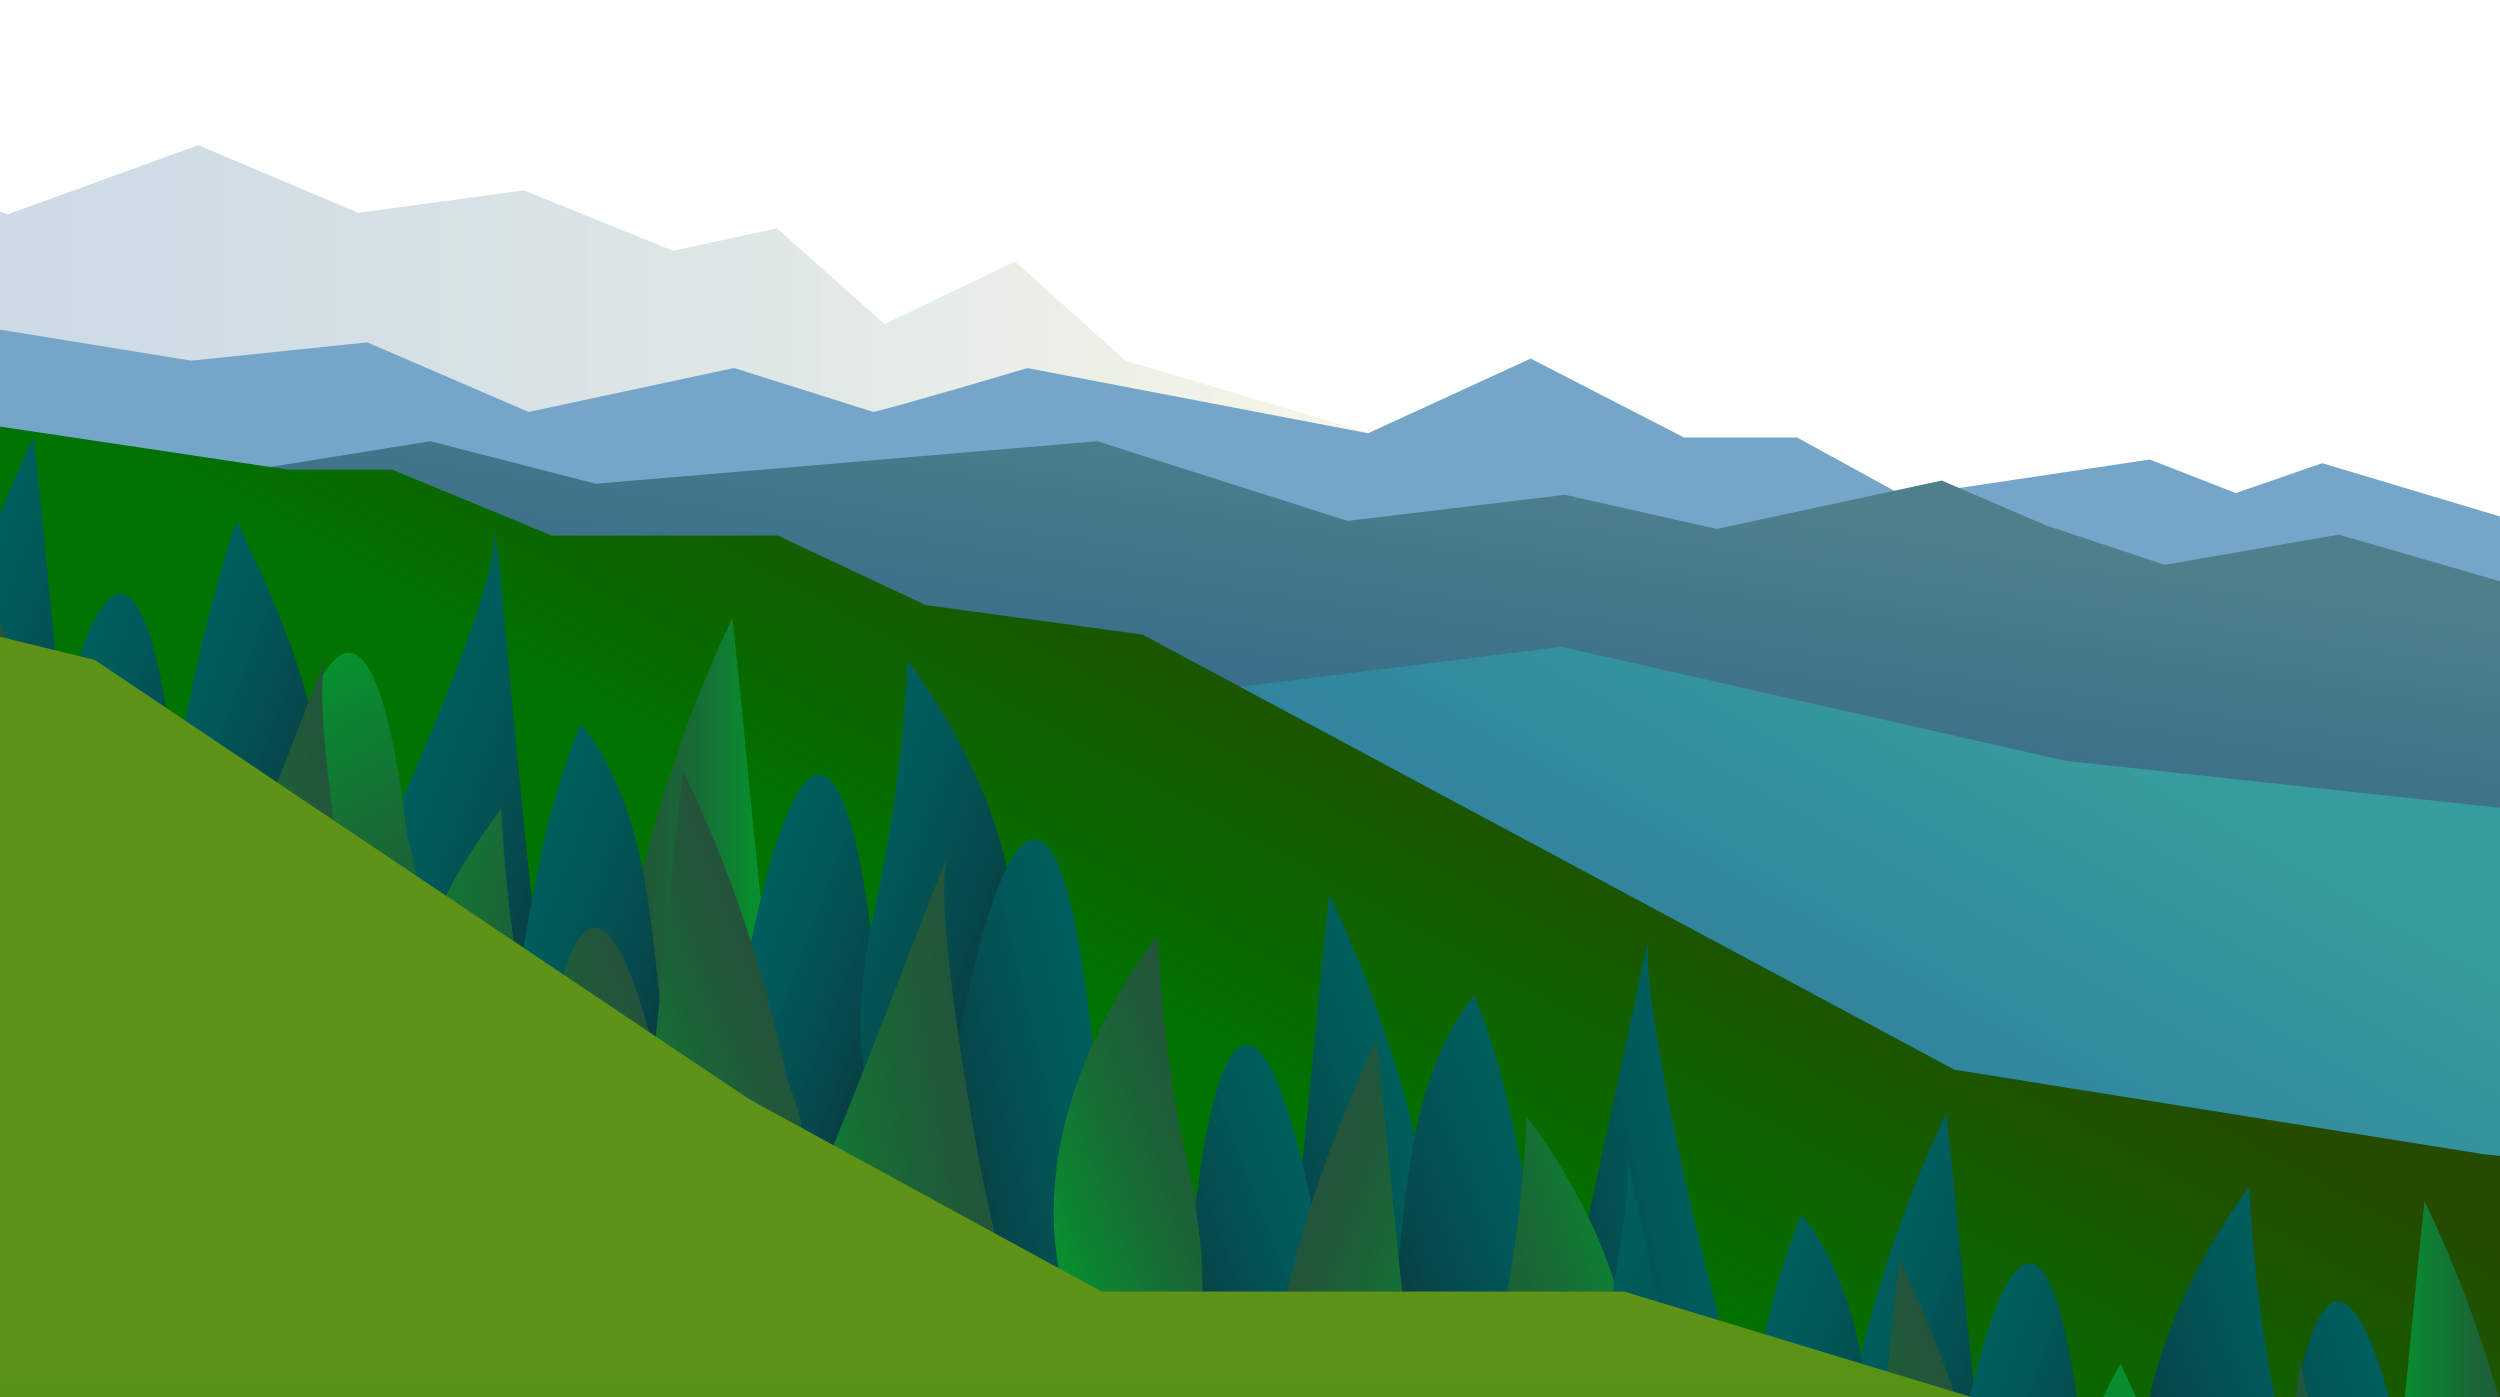 <svg width="551" height="308" viewBox="0 0 551 308" fill="none" xmlns="http://www.w3.org/2000/svg">
<g clip-path="url(#clip0_66_1277)">
<g filter="url(#filter0_d_66_1277)">
<path d="M-61.163 31.138L-28.471 24L9.618 39.271L51.715 24L86.915 38.912L123.491 33.964L156.336 47.281L179.255 42.326L202.953 63.424L231.732 49.657L256.067 71.494L315.888 89.251H-61.163V31.138Z" fill="url(#paint0_linear_66_1277)"/>
</g>
<g filter="url(#filter1_d_66_1277)">
<path d="M-61.163 71.494L0.42 63.424L50.136 71.494L88.937 67.458L124.507 82.792L169.775 73.106L200.494 82.792C204.536 81.985 234.447 73.128 234.447 73.128L309.516 87.491L345.358 71.034L379.189 88.44H404.094L427.652 101.353L481.814 93.283L500.764 100.67L519.807 94.09L570.579 109.296L599.88 103.409L634.142 111.69L654.385 121.727L677.583 118.177L718.923 126.327V153.727L-61.161 149.778V71.488L-61.163 71.494Z" fill="#75A6C9"/>
</g>
<g filter="url(#filter2_d_66_1277)">
<path d="M-61.512 115.629L102.842 89.251L139.299 98.617L249.842 89.251L305.014 106.805L352.912 101.055L386.347 108.576L435.959 97.915L458.919 107.784L485.081 116.491L523.44 109.831L592.102 129.672L639.034 133.238L718.919 148.166V300.155L-61.164 298.326L-61.512 115.629Z" fill="url(#paint1_linear_66_1277)"/>
</g>
<g filter="url(#filter3_d_66_1277)">
<path d="M86.247 168.021C88.066 167.415 352.087 134.566 352.087 134.566L463.428 159.712L569.896 171.226L634.361 211.23L718.919 227.772V272.988L86.913 264.374L86.245 168.019L86.247 168.021Z" fill="url(#paint2_linear_66_1277)"/>
</g>
<g filter="url(#filter4_d_66_1277)">
<path d="M-61.154 80.197L6.677 85.821L71.389 95.505H94.428L129.594 110.034H179.417L211.977 125.35L259.812 131.861L438.783 227.772L555.469 246.398L718.919 263.948V373.792L-61.512 383.494L-61.154 80.197Z" fill="url(#paint3_linear_66_1277)"/>
</g>
<g filter="url(#filter5_d_66_1277)">
<path d="M220.583 255.762C223.801 235.626 217.271 214.883 205.641 199.253C205.738 201.3 202.431 210.255 201.243 212.215C198.967 215.972 196.337 227.622 194.427 231.571C190.557 239.571 192.214 237.732 190.774 246.534C189.761 252.734 191.525 258.609 189.814 264.749C187.314 273.72 182.636 281.301 187.767 290.509C191.738 297.639 199.298 302.346 205.472 307.449C211.125 312.12 213.45 311.104 218.242 305.067C230.585 289.518 225.036 275.283 221.131 258.215C220.944 257.398 220.447 256.589 220.581 255.762H220.583Z" fill="url(#paint4_linear_66_1277)"/>
</g>
<g filter="url(#filter6_d_66_1277)">
<path d="M241.441 249.983C241.648 248.647 241.847 247.295 242.03 245.926C243 238.608 243.427 230.722 244.86 223.547C246.413 215.785 252.998 207.461 257.912 200.954C262.245 210.778 265.518 220.985 267.686 231.397C269.376 239.506 269.384 247.303 274.027 254.497C278.724 261.775 283.128 269.318 278.955 277.924C275.638 284.766 268.48 289.808 262.754 295.056C257.512 299.861 255.077 299.192 249.684 294.26C235.057 280.88 238.862 266.59 241.441 249.985V249.983Z" fill="url(#paint5_linear_66_1277)"/>
</g>
<g filter="url(#filter7_d_66_1277)">
<path d="M249.899 299.198C254.677 279.402 263.736 224.699 260.575 214.078C257.416 203.457 292.27 298.186 298.532 305.784C304.794 313.382 290.224 327.162 284.27 336.282C278.317 345.403 245.826 316.073 249.899 299.198Z" fill="url(#paint6_linear_66_1277)"/>
</g>
<g filter="url(#filter8_d_66_1277)">
<path d="M288.672 279.211C289.24 276.856 289.718 274.53 290.008 272.256C292.418 253.285 296.721 234.796 303.876 216.973C303.344 218.299 314.331 234.782 315.419 237.56C318.44 245.281 320.353 253.425 321.07 261.665C322.227 274.98 321.295 289.589 325.685 302.512C329.472 313.662 313.171 325.305 305.858 331.35C300.203 336.023 297.88 335.007 293.086 328.968C288.591 323.304 284.589 315.58 283.675 308.367C282.487 298.991 286.347 288.837 288.674 279.209L288.672 279.211Z" fill="url(#paint7_linear_66_1277)"/>
</g>
<g filter="url(#filter9_d_66_1277)">
<path d="M342.734 274.212C343.078 272.769 343.413 271.307 343.733 269.827C345.447 261.905 346.682 253.297 348.836 245.585C351.167 237.243 358.505 228.863 364.011 222.286C367.256 233.572 369.416 245.154 370.468 256.835C371.289 265.933 370.491 274.492 374.31 282.925C378.176 291.456 381.723 300.244 376.728 309.21C372.757 316.34 365.197 321.047 359.023 326.15C353.37 330.821 351.045 329.805 346.253 323.768C333.254 307.394 338.479 292.145 342.734 274.212Z" fill="url(#paint8_linear_66_1277)"/>
</g>
<g filter="url(#filter10_d_66_1277)">
<path d="M18.248 165.851C31.943 96.894 43.208 119.445 47.673 174.12C58.199 190.496 48.23 206.063 33.428 215.123C10.226 223.185 12.38 179.973 18.248 165.851Z" fill="url(#paint9_linear_66_1277)"/>
<path d="M86.968 189.864C96.501 169.054 116.976 123.484 116.976 110.396C116.976 97.308 125.098 202.95 128.671 213.655C116.45 263.641 79.521 240.97 86.968 189.862V189.864Z" fill="url(#paint10_linear_66_1277)"/>
<path d="M146.89 196.174C151.724 172.729 159.083 149.775 169.428 128.158C172.926 160.055 175.405 194.474 180.199 225.829C155.046 271.813 132.857 229.083 146.89 196.176V196.174Z" fill="url(#paint11_linear_66_1277)"/>
<path d="M172.234 205.735C185.93 136.778 197.195 159.329 201.66 214.004C212.185 230.38 202.216 245.947 187.414 255.007C164.212 263.069 166.366 219.856 172.234 205.735Z" fill="url(#paint12_linear_66_1277)"/>
<path d="M201.032 191.1C204.859 173.465 207.212 155.512 208.057 137.488C274.714 228.734 178.843 291.331 201.032 191.1Z" fill="url(#paint13_linear_66_1277)"/>
<path d="M121.84 210.475C125.13 190.366 128.151 170.394 136.013 151.429C153.875 174.272 150.853 205.567 156.336 232.586C143.292 286.186 103.164 253.574 121.84 210.477V210.475Z" fill="url(#paint14_linear_66_1277)"/>
<path d="M248.893 222.866C241.437 151.513 228.085 171.489 217.917 227.698C205.116 243.893 215.121 260.549 228.63 271.053C250.374 282.738 254.141 238.679 248.891 222.869L248.893 222.866Z" fill="url(#paint15_linear_66_1277)"/>
<path d="M226.848 262.151C222.314 243.368 213.722 191.471 216.719 181.396C219.718 171.32 186.648 261.192 180.707 268.401C174.766 275.61 188.589 288.681 194.237 297.334C199.886 305.986 230.712 278.16 226.846 262.151H226.848Z" fill="url(#paint16_linear_66_1277)"/>
<path d="M155.667 239.46C141.732 170.536 130.299 192.89 125.718 247.729C114.956 264.219 125.265 279.725 140.217 288.732C163.669 296.91 161.726 253.665 155.669 239.46H155.667Z" fill="url(#paint17_linear_66_1277)"/>
<path d="M125.626 223.806C121.732 206.171 119.334 188.218 118.475 170.193C50.687 261.121 148.111 324.262 125.626 223.806Z" fill="url(#paint18_linear_66_1277)"/>
<path d="M181.463 229.902C176.539 206.447 169.053 183.504 158.523 161.886C154.968 193.772 152.432 228.231 147.561 259.556C172.898 305.319 195.826 263.229 181.463 229.904V229.902Z" fill="url(#paint19_linear_66_1277)"/>
<path d="M386.644 281.201C381.277 262.692 369.708 210.844 371.326 199.943C372.944 189.043 353.265 287.398 348.965 295.876C352.959 339.012 386.524 324.694 386.644 281.201Z" fill="url(#paint20_linear_66_1277)"/>
<path d="M322.5 254.147C317.881 231.749 310.849 209.816 300.967 189.164C297.625 219.64 295.255 252.522 290.677 282.478C314.709 326.412 335.909 285.588 322.5 254.147Z" fill="url(#paint21_linear_66_1277)"/>
<path d="M298.288 263.28C285.201 197.399 274.442 218.944 270.174 271.18C260.117 286.827 269.642 301.698 283.784 310.355C305.95 318.058 303.894 276.771 298.288 263.28Z" fill="url(#paint22_linear_66_1277)"/>
<path d="M269.827 249.298C266.17 232.45 263.92 215.298 263.114 198.078C199.588 284.226 290.743 345.748 269.827 249.298Z" fill="url(#paint23_linear_66_1277)"/>
<path d="M346.434 267.811C343.291 248.601 340.403 229.518 332.895 211.399C315.829 233.224 318.716 263.122 313.478 288.935C325.94 340.145 364.277 308.986 346.434 267.811Z" fill="url(#paint24_linear_66_1277)"/>
<path d="M337.669 289.332C341.39 272.484 343.679 255.331 344.501 238.112C409.266 324.985 316.187 385.31 337.669 289.332Z" fill="url(#paint25_linear_66_1277)"/>
<path d="M289.47 286.371C294.172 263.961 301.328 242.041 311.386 221.387C314.783 251.853 317.206 284.773 321.86 314.701C297.651 358.425 275.746 318.21 289.47 286.371Z" fill="url(#paint26_linear_66_1277)"/>
<path d="M-7.097 156.293C-2.262 132.848 5.096 109.893 15.441 88.277C18.94 120.173 21.419 154.592 26.213 185.947C1.06 231.931 -21.129 189.201 -7.097 156.295V156.293Z" fill="url(#paint27_linear_66_1277)"/>
<path d="M60.2 106.976C73.337 134.074 94.421 181.1 61.132 200.251C26.436 213.149 60.679 102.411 60.2 106.976Z" fill="url(#paint28_linear_66_1277)"/>
<path d="M-32.147 170.593C-28.858 150.484 -25.836 130.512 -17.974 111.547C-0.113 134.39 -3.134 165.685 2.348 192.704C-10.695 246.304 -50.823 213.692 -32.147 170.595V170.593Z" fill="url(#paint29_linear_66_1277)"/>
<path d="M97.78 176.591C90.341 113.273 77.017 130.999 66.871 180.879C54.097 195.25 64.081 210.031 77.561 219.352C99.259 229.721 103.017 190.624 97.778 176.593L97.78 176.591Z" fill="url(#paint30_linear_66_1277)"/>
<path d="M89.757 218.851C85.223 200.069 76.63 148.171 79.627 138.096C82.626 128.021 49.556 217.892 43.615 225.101C37.674 232.31 51.497 245.382 57.146 254.034C62.794 262.686 93.621 234.86 89.755 218.851H89.757Z" fill="url(#paint31_linear_66_1277)"/>
<path d="M52.972 204.32C49.621 184.206 46.549 164.241 38.547 145.274C20.407 168.032 23.433 199.371 17.863 226.431C30.876 279.715 72.027 247.877 52.972 204.322V204.32Z" fill="url(#paint32_linear_66_1277)"/>
<path d="M1.681 199.578C-12.254 130.654 -23.688 153.008 -28.268 207.847C-39.03 224.337 -28.721 239.843 -13.769 248.85C9.682 257.028 7.739 213.783 1.683 199.578H1.681Z" fill="url(#paint33_linear_66_1277)"/>
<path d="M27.476 190.02C22.552 166.565 15.066 143.622 4.536 122.004C0.98 153.89 -1.556 188.349 -6.427 219.674C18.911 265.437 41.839 223.348 27.476 190.022V190.02Z" fill="url(#paint34_linear_66_1277)"/>
<path d="M564.914 324.732C560.079 301.287 552.721 278.333 542.376 256.716C538.878 288.613 536.398 323.031 531.604 354.386C556.758 400.37 578.946 357.64 564.914 324.734V324.732Z" fill="url(#paint35_linear_66_1277)"/>
<path d="M539.573 321.807C525.878 252.85 514.613 275.401 510.148 330.076C499.622 346.452 509.592 362.019 524.393 371.079C547.595 379.141 545.441 335.928 539.573 321.807Z" fill="url(#paint36_linear_66_1277)"/>
<path d="M510.773 307.172C506.945 289.537 504.592 271.584 503.747 253.56C437.09 344.806 532.961 407.403 510.773 307.172Z" fill="url(#paint37_linear_66_1277)"/>
<path d="M491.946 370.385C499.376 352.548 516.023 302.639 514.646 292.219C513.27 281.799 531.798 375.739 536.531 383.789C541.264 391.84 525.558 402.584 518.618 410.243C511.678 417.904 485.611 385.592 491.944 370.385H491.946Z" fill="url(#paint38_linear_66_1277)"/>
<path d="M540.25 355.856C554.185 286.932 565.619 309.286 570.199 364.125C580.961 380.615 570.652 396.121 555.7 405.128C532.248 413.306 534.191 370.061 540.248 355.856H540.25Z" fill="url(#paint39_linear_66_1277)"/>
<path d="M351.323 329.411C356.69 310.902 368.259 259.053 366.641 248.153C365.023 237.253 384.702 335.608 389.002 344.086C385.008 387.222 351.443 372.903 351.323 329.411Z" fill="url(#paint40_linear_66_1277)"/>
<path d="M415.467 302.357C420.086 279.958 427.118 258.026 437 237.374C440.342 267.85 442.711 300.732 447.29 330.688C423.258 374.622 402.058 333.798 415.467 302.357Z" fill="url(#paint41_linear_66_1277)"/>
<path d="M439.68 311.49C452.766 245.609 463.526 267.154 467.794 319.39C477.851 335.036 468.326 349.908 454.184 358.565C432.017 366.268 434.074 324.981 439.68 311.49Z" fill="url(#paint42_linear_66_1277)"/>
<path d="M391.535 316.021C394.678 296.811 397.565 277.728 405.074 259.609C422.139 281.434 419.252 311.332 424.491 337.145C412.028 388.355 373.691 357.196 391.535 316.021Z" fill="url(#paint43_linear_66_1277)"/>
<path d="M400.301 337.542C396.579 320.694 394.291 303.541 393.468 286.322C328.703 373.195 421.783 433.52 400.301 337.542Z" fill="url(#paint44_linear_66_1277)"/>
<path d="M448.498 334.58C443.796 312.171 436.64 290.251 426.581 269.597C423.185 300.063 420.762 332.983 416.108 362.911C440.317 406.635 462.222 366.42 448.498 334.58Z" fill="url(#paint45_linear_66_1277)"/>
<path d="M460.98 328.679C461.158 328.186 461.345 327.69 461.54 327.187C466.121 315.368 468.833 303.728 475.363 292.598C478.758 299.789 482.037 307.048 485.554 314.18C486.472 316.041 491.645 332.669 491.075 332.669C503.848 347.04 493.865 361.82 480.385 371.142C466.04 381.059 459.112 357.912 458.295 348.459C457.654 341.015 458.58 335.294 460.98 328.681V328.679Z" fill="url(#paint46_linear_66_1277)"/>
</g>
<g filter="url(#filter11_d_66_1277)">
<path d="M-60.899 115.629L28.832 137.422L173.127 234.275L250.733 276.647H365.926L577.078 340.813L719.531 334.277L720.102 376.832H-60.899V115.629Z" fill="url(#paint47_linear_66_1277)"/>
</g>
</g>
<defs>
<filter id="filter0_d_66_1277" x="-101.163" y="0" width="441.051" height="129.251" filterUnits="userSpaceOnUse" color-interpolation-filters="sRGB">
<feFlood flood-opacity="0" result="BackgroundImageFix"/>
<feColorMatrix in="SourceAlpha" type="matrix" values="0 0 0 0 0 0 0 0 0 0 0 0 0 0 0 0 0 0 127 0" result="hardAlpha"/>
<feMorphology radius="16" operator="dilate" in="SourceAlpha" result="effect1_dropShadow_66_1277"/>
<feOffset dx="-8" dy="8"/>
<feGaussianBlur stdDeviation="8"/>
<feComposite in2="hardAlpha" operator="out"/>
<feColorMatrix type="matrix" values="0 0 0 0 0 0 0 0 0 0 0 0 0 0 0 0 0 0 0.56 0"/>
<feBlend mode="normal" in2="BackgroundImageFix" result="effect1_dropShadow_66_1277"/>
<feBlend mode="normal" in="SourceGraphic" in2="effect1_dropShadow_66_1277" result="shape"/>
</filter>
<filter id="filter1_d_66_1277" x="-101.163" y="39.424" width="844.086" height="154.303" filterUnits="userSpaceOnUse" color-interpolation-filters="sRGB">
<feFlood flood-opacity="0" result="BackgroundImageFix"/>
<feColorMatrix in="SourceAlpha" type="matrix" values="0 0 0 0 0 0 0 0 0 0 0 0 0 0 0 0 0 0 127 0" result="hardAlpha"/>
<feMorphology radius="16" operator="dilate" in="SourceAlpha" result="effect1_dropShadow_66_1277"/>
<feOffset dx="-8" dy="8"/>
<feGaussianBlur stdDeviation="8"/>
<feComposite in2="hardAlpha" operator="out"/>
<feColorMatrix type="matrix" values="0 0 0 0 0 0 0 0 0 0 0 0 0 0 0 0 0 0 0.56 0"/>
<feBlend mode="normal" in2="BackgroundImageFix" result="effect1_dropShadow_66_1277"/>
<feBlend mode="normal" in="SourceGraphic" in2="effect1_dropShadow_66_1277" result="shape"/>
</filter>
<filter id="filter2_d_66_1277" x="-101.512" y="65.251" width="844.431" height="274.904" filterUnits="userSpaceOnUse" color-interpolation-filters="sRGB">
<feFlood flood-opacity="0" result="BackgroundImageFix"/>
<feColorMatrix in="SourceAlpha" type="matrix" values="0 0 0 0 0 0 0 0 0 0 0 0 0 0 0 0 0 0 127 0" result="hardAlpha"/>
<feMorphology radius="16" operator="dilate" in="SourceAlpha" result="effect1_dropShadow_66_1277"/>
<feOffset dx="-8" dy="8"/>
<feGaussianBlur stdDeviation="8"/>
<feComposite in2="hardAlpha" operator="out"/>
<feColorMatrix type="matrix" values="0 0 0 0 0 0 0 0 0 0 0 0 0 0 0 0 0 0 0.56 0"/>
<feBlend mode="normal" in2="BackgroundImageFix" result="effect1_dropShadow_66_1277"/>
<feBlend mode="normal" in="SourceGraphic" in2="effect1_dropShadow_66_1277" result="shape"/>
</filter>
<filter id="filter3_d_66_1277" x="46.245" y="110.566" width="696.674" height="202.422" filterUnits="userSpaceOnUse" color-interpolation-filters="sRGB">
<feFlood flood-opacity="0" result="BackgroundImageFix"/>
<feColorMatrix in="SourceAlpha" type="matrix" values="0 0 0 0 0 0 0 0 0 0 0 0 0 0 0 0 0 0 127 0" result="hardAlpha"/>
<feMorphology radius="16" operator="dilate" in="SourceAlpha" result="effect1_dropShadow_66_1277"/>
<feOffset dx="-8" dy="8"/>
<feGaussianBlur stdDeviation="8"/>
<feComposite in2="hardAlpha" operator="out"/>
<feColorMatrix type="matrix" values="0 0 0 0 0 0 0 0 0 0 0 0 0 0 0 0 0 0 0.56 0"/>
<feBlend mode="normal" in2="BackgroundImageFix" result="effect1_dropShadow_66_1277"/>
<feBlend mode="normal" in="SourceGraphic" in2="effect1_dropShadow_66_1277" result="shape"/>
</filter>
<filter id="filter4_d_66_1277" x="-101.512" y="56.197" width="844.431" height="367.297" filterUnits="userSpaceOnUse" color-interpolation-filters="sRGB">
<feFlood flood-opacity="0" result="BackgroundImageFix"/>
<feColorMatrix in="SourceAlpha" type="matrix" values="0 0 0 0 0 0 0 0 0 0 0 0 0 0 0 0 0 0 127 0" result="hardAlpha"/>
<feMorphology radius="16" operator="dilate" in="SourceAlpha" result="effect1_dropShadow_66_1277"/>
<feOffset dx="-8" dy="8"/>
<feGaussianBlur stdDeviation="8"/>
<feComposite in2="hardAlpha" operator="out"/>
<feColorMatrix type="matrix" values="0 0 0 0 0 0 0 0 0 0 0 0 0 0 0 0 0 0 0.56 0"/>
<feBlend mode="normal" in2="BackgroundImageFix" result="effect1_dropShadow_66_1277"/>
<feBlend mode="normal" in="SourceGraphic" in2="effect1_dropShadow_66_1277" result="shape"/>
</filter>
<filter id="filter5_d_66_1277" x="60.221" y="147.693" width="217.158" height="287.921" filterUnits="userSpaceOnUse" color-interpolation-filters="sRGB">
<feFlood flood-opacity="0" result="BackgroundImageFix"/>
<feColorMatrix in="SourceAlpha" type="matrix" values="0 0 0 0 0 0 0 0 0 0 0 0 0 0 0 0 0 0 127 0" result="hardAlpha"/>
<feOffset dx="-36.84" dy="36.84"/>
<feGaussianBlur stdDeviation="44.2"/>
<feColorMatrix type="matrix" values="0 0 0 0 0 0 0 0 0 0 0 0 0 0 0 0 0 0 0.5 0"/>
<feBlend mode="normal" in2="BackgroundImageFix" result="effect1_dropShadow_66_1277"/>
<feBlend mode="normal" in="SourceGraphic" in2="effect1_dropShadow_66_1277" result="shape"/>
</filter>
<filter id="filter6_d_66_1277" x="119.117" y="151.594" width="210.868" height="266.616" filterUnits="userSpaceOnUse" color-interpolation-filters="sRGB">
<feFlood flood-opacity="0" result="BackgroundImageFix"/>
<feColorMatrix in="SourceAlpha" type="matrix" values="0 0 0 0 0 0 0 0 0 0 0 0 0 0 0 0 0 0 127 0" result="hardAlpha"/>
<feOffset dx="-35.26" dy="35.26"/>
<feGaussianBlur stdDeviation="42.31"/>
<feColorMatrix type="matrix" values="0 0 0 0 0 0 0 0 0 0 0 0 0 0 0 0 0 0 0.5 0"/>
<feBlend mode="normal" in2="BackgroundImageFix" result="effect1_dropShadow_66_1277"/>
<feBlend mode="normal" in="SourceGraphic" in2="effect1_dropShadow_66_1277" result="shape"/>
</filter>
<filter id="filter7_d_66_1277" x="137.297" y="167.019" width="208.998" height="283.233" filterUnits="userSpaceOnUse" color-interpolation-filters="sRGB">
<feFlood flood-opacity="0" result="BackgroundImageFix"/>
<feColorMatrix in="SourceAlpha" type="matrix" values="0 0 0 0 0 0 0 0 0 0 0 0 0 0 0 0 0 0 127 0" result="hardAlpha"/>
<feOffset dx="-33.01" dy="33.01"/>
<feGaussianBlur stdDeviation="39.62"/>
<feColorMatrix type="matrix" values="0 0 0 0 0 0 0 0 0 0 0 0 0 0 0 0 0 0 0.5 0"/>
<feBlend mode="normal" in2="BackgroundImageFix" result="effect1_dropShadow_66_1277"/>
<feBlend mode="normal" in="SourceGraphic" in2="effect1_dropShadow_66_1277" result="shape"/>
</filter>
<filter id="filter8_d_66_1277" x="158.213" y="165.413" width="219.594" height="294.104" filterUnits="userSpaceOnUse" color-interpolation-filters="sRGB">
<feFlood flood-opacity="0" result="BackgroundImageFix"/>
<feColorMatrix in="SourceAlpha" type="matrix" values="0 0 0 0 0 0 0 0 0 0 0 0 0 0 0 0 0 0 127 0" result="hardAlpha"/>
<feOffset dx="-36.84" dy="36.84"/>
<feGaussianBlur stdDeviation="44.2"/>
<feColorMatrix type="matrix" values="0 0 0 0 0 0 0 0 0 0 0 0 0 0 0 0 0 0 0.5 0"/>
<feBlend mode="normal" in2="BackgroundImageFix" result="effect1_dropShadow_66_1277"/>
<feBlend mode="normal" in="SourceGraphic" in2="effect1_dropShadow_66_1277" result="shape"/>
</filter>
<filter id="filter9_d_66_1277" x="212.768" y="170.726" width="217.979" height="283.589" filterUnits="userSpaceOnUse" color-interpolation-filters="sRGB">
<feFlood flood-opacity="0" result="BackgroundImageFix"/>
<feColorMatrix in="SourceAlpha" type="matrix" values="0 0 0 0 0 0 0 0 0 0 0 0 0 0 0 0 0 0 127 0" result="hardAlpha"/>
<feOffset dx="-36.84" dy="36.84"/>
<feGaussianBlur stdDeviation="44.2"/>
<feColorMatrix type="matrix" values="0 0 0 0 0 0 0 0 0 0 0 0 0 0 0 0 0 0 0.5 0"/>
<feBlend mode="normal" in2="BackgroundImageFix" result="effect1_dropShadow_66_1277"/>
<feBlend mode="normal" in="SourceGraphic" in2="effect1_dropShadow_66_1277" result="shape"/>
</filter>
<filter id="filter10_d_66_1277" x="-108" y="32.181" width="860" height="423.489" filterUnits="userSpaceOnUse" color-interpolation-filters="sRGB">
<feFlood flood-opacity="0" result="BackgroundImageFix"/>
<feColorMatrix in="SourceAlpha" type="matrix" values="0 0 0 0 0 0 0 0 0 0 0 0 0 0 0 0 0 0 127 0" result="hardAlpha"/>
<feMorphology radius="16" operator="dilate" in="SourceAlpha" result="effect1_dropShadow_66_1277"/>
<feOffset dx="-8" dy="8"/>
<feGaussianBlur stdDeviation="8"/>
<feComposite in2="hardAlpha" operator="out"/>
<feColorMatrix type="matrix" values="0 0 0 0 0 0 0 0 0 0 0 0 0 0 0 0 0 0 0.56 0"/>
<feBlend mode="normal" in2="BackgroundImageFix" result="effect1_dropShadow_66_1277"/>
<feBlend mode="normal" in="SourceGraphic" in2="effect1_dropShadow_66_1277" result="shape"/>
</filter>
<filter id="filter11_d_66_1277" x="-100.899" y="91.629" width="845.001" height="325.203" filterUnits="userSpaceOnUse" color-interpolation-filters="sRGB">
<feFlood flood-opacity="0" result="BackgroundImageFix"/>
<feColorMatrix in="SourceAlpha" type="matrix" values="0 0 0 0 0 0 0 0 0 0 0 0 0 0 0 0 0 0 127 0" result="hardAlpha"/>
<feMorphology radius="16" operator="dilate" in="SourceAlpha" result="effect1_dropShadow_66_1277"/>
<feOffset dx="-8" dy="8"/>
<feGaussianBlur stdDeviation="8"/>
<feComposite in2="hardAlpha" operator="out"/>
<feColorMatrix type="matrix" values="0 0 0 0 0 0 0 0 0 0 0 0 0 0 0 0 0 0 0.56 0"/>
<feBlend mode="normal" in2="BackgroundImageFix" result="effect1_dropShadow_66_1277"/>
<feBlend mode="normal" in="SourceGraphic" in2="effect1_dropShadow_66_1277" result="shape"/>
</filter>
<linearGradient id="paint0_linear_66_1277" x1="-61.163" y1="56.624" x2="315.888" y2="56.624" gradientUnits="userSpaceOnUse">
<stop stop-color="#C8D9E5"/>
<stop offset="0.27" stop-color="#CEDCE5"/>
<stop offset="0.64" stop-color="#E0E8E6"/>
<stop offset="1" stop-color="#F8F7E8"/>
</linearGradient>
<linearGradient id="paint1_linear_66_1277" x1="316.205" y1="288.476" x2="346.2" y2="94.473" gradientUnits="userSpaceOnUse">
<stop offset="0.35" stop-color="#205987"/>
<stop offset="1" stop-color="#4E808C"/>
</linearGradient>
<linearGradient id="paint2_linear_66_1277" x1="273.188" y1="444.273" x2="446.651" y2="143.348" gradientUnits="userSpaceOnUse">
<stop offset="0.33" stop-color="#2559A1"/>
<stop offset="1" stop-color="#379C9D"/>
</linearGradient>
<linearGradient id="paint3_linear_66_1277" x1="276.703" y1="321.576" x2="407.093" y2="84.481" gradientUnits="userSpaceOnUse">
<stop offset="0.31" stop-color="#007300"/>
<stop offset="0.69" stop-color="#254A00"/>
</linearGradient>
<linearGradient id="paint4_linear_66_1277" x1="234.647" y1="262.108" x2="164.816" y2="243.888" gradientUnits="userSpaceOnUse">
<stop stop-color="#24523B"/>
<stop offset="0.2" stop-color="#215839"/>
<stop offset="0.47" stop-color="#186A36"/>
<stop offset="0.78" stop-color="#0B8730"/>
<stop offset="1" stop-color="#00A02C"/>
</linearGradient>
<linearGradient id="paint5_linear_66_1277" x1="234.238" y1="243.834" x2="291.321" y2="259.569" gradientUnits="userSpaceOnUse">
<stop stop-color="#006160"/>
<stop offset="0.26" stop-color="#015A5A"/>
<stop offset="0.61" stop-color="#06484B"/>
<stop offset="1" stop-color="#0F2D34"/>
</linearGradient>
<linearGradient id="paint6_linear_66_1277" x1="243.633" y1="273.934" x2="310.846" y2="284.992" gradientUnits="userSpaceOnUse">
<stop stop-color="#24523B"/>
<stop offset="0.2" stop-color="#215839"/>
<stop offset="0.47" stop-color="#186A36"/>
<stop offset="0.78" stop-color="#0B8730"/>
<stop offset="1" stop-color="#00A02C"/>
</linearGradient>
<linearGradient id="paint7_linear_66_1277" x1="278.85" y1="267.034" x2="341.304" y2="291.307" gradientUnits="userSpaceOnUse">
<stop stop-color="#24523B"/>
<stop offset="0.2" stop-color="#215839"/>
<stop offset="0.47" stop-color="#186A36"/>
<stop offset="0.78" stop-color="#0B8730"/>
<stop offset="1" stop-color="#00A02C"/>
</linearGradient>
<linearGradient id="paint8_linear_66_1277" x1="335.419" y1="267.013" x2="392.616" y2="289.244" gradientUnits="userSpaceOnUse">
<stop stop-color="#24523B"/>
<stop offset="0.2" stop-color="#215839"/>
<stop offset="0.47" stop-color="#186A36"/>
<stop offset="0.78" stop-color="#0B8730"/>
<stop offset="1" stop-color="#00A02C"/>
</linearGradient>
<linearGradient id="paint9_linear_66_1277" x1="10.949" y1="162.074" x2="62.688" y2="181.791" gradientUnits="userSpaceOnUse">
<stop stop-color="#006160"/>
<stop offset="0.26" stop-color="#015A5A"/>
<stop offset="0.61" stop-color="#06484B"/>
<stop offset="1" stop-color="#0F2D34"/>
</linearGradient>
<linearGradient id="paint10_linear_66_1277" x1="89.624" y1="167.325" x2="146.111" y2="188.851" gradientUnits="userSpaceOnUse">
<stop stop-color="#006160"/>
<stop offset="0.26" stop-color="#015A5A"/>
<stop offset="0.61" stop-color="#06484B"/>
<stop offset="1" stop-color="#0F2D34"/>
</linearGradient>
<linearGradient id="paint11_linear_66_1277" x1="142.53" y1="187.058" x2="180.199" y2="187.058" gradientUnits="userSpaceOnUse">
<stop stop-color="#24523B"/>
<stop offset="0.2" stop-color="#215839"/>
<stop offset="0.47" stop-color="#186A36"/>
<stop offset="0.78" stop-color="#0B8730"/>
<stop offset="1" stop-color="#00A02C"/>
</linearGradient>
<linearGradient id="paint12_linear_66_1277" x1="164.935" y1="201.956" x2="216.674" y2="221.672" gradientUnits="userSpaceOnUse">
<stop stop-color="#006160"/>
<stop offset="0.26" stop-color="#015A5A"/>
<stop offset="0.61" stop-color="#06484B"/>
<stop offset="1" stop-color="#0F2D34"/>
</linearGradient>
<linearGradient id="paint13_linear_66_1277" x1="185.913" y1="181.418" x2="243.538" y2="203.377" gradientUnits="userSpaceOnUse">
<stop stop-color="#006160"/>
<stop offset="0.26" stop-color="#015A5A"/>
<stop offset="0.61" stop-color="#06484B"/>
<stop offset="1" stop-color="#0F2D34"/>
</linearGradient>
<linearGradient id="paint14_linear_66_1277" x1="112.982" y1="197.833" x2="169.383" y2="219.324" gradientUnits="userSpaceOnUse">
<stop stop-color="#006160"/>
<stop offset="0.26" stop-color="#015A5A"/>
<stop offset="0.61" stop-color="#06484B"/>
<stop offset="1" stop-color="#0F2D34"/>
</linearGradient>
<linearGradient id="paint15_linear_66_1277" x1="254.739" y1="219.285" x2="201.493" y2="232.339" gradientUnits="userSpaceOnUse">
<stop stop-color="#006160"/>
<stop offset="0.26" stop-color="#015A5A"/>
<stop offset="0.61" stop-color="#06484B"/>
<stop offset="1" stop-color="#0F2D34"/>
</linearGradient>
<linearGradient id="paint16_linear_66_1277" x1="230.885" y1="236.242" x2="167.118" y2="246.73" gradientUnits="userSpaceOnUse">
<stop stop-color="#24523B"/>
<stop offset="0.2" stop-color="#215839"/>
<stop offset="0.47" stop-color="#186A36"/>
<stop offset="0.78" stop-color="#0B8730"/>
<stop offset="1" stop-color="#00A02C"/>
</linearGradient>
<linearGradient id="paint17_linear_66_1277" x1="160.279" y1="235.675" x2="107.761" y2="256.088" gradientUnits="userSpaceOnUse">
<stop stop-color="#24523B"/>
<stop offset="0.2" stop-color="#215839"/>
<stop offset="0.47" stop-color="#186A36"/>
<stop offset="0.78" stop-color="#0B8730"/>
<stop offset="1" stop-color="#00A02C"/>
</linearGradient>
<linearGradient id="paint18_linear_66_1277" x1="138.143" y1="228.661" x2="73.205" y2="211.718" gradientUnits="userSpaceOnUse">
<stop stop-color="#24523B"/>
<stop offset="0.2" stop-color="#215839"/>
<stop offset="0.47" stop-color="#186A36"/>
<stop offset="0.78" stop-color="#0B8730"/>
<stop offset="1" stop-color="#00A02C"/>
</linearGradient>
<linearGradient id="paint19_linear_66_1277" x1="181.821" y1="213.489" x2="127.946" y2="234.428" gradientUnits="userSpaceOnUse">
<stop stop-color="#24523B"/>
<stop offset="0.2" stop-color="#215839"/>
<stop offset="0.47" stop-color="#186A36"/>
<stop offset="0.78" stop-color="#0B8730"/>
<stop offset="1" stop-color="#00A02C"/>
</linearGradient>
<linearGradient id="paint20_linear_66_1277" x1="388.509" y1="256.288" x2="336.031" y2="267.845" gradientUnits="userSpaceOnUse">
<stop stop-color="#006160"/>
<stop offset="0.26" stop-color="#015A5A"/>
<stop offset="0.61" stop-color="#06484B"/>
<stop offset="1" stop-color="#0F2D34"/>
</linearGradient>
<linearGradient id="paint21_linear_66_1277" x1="325.446" y1="238.475" x2="274.724" y2="257.803" gradientUnits="userSpaceOnUse">
<stop stop-color="#006160"/>
<stop offset="0.26" stop-color="#015A5A"/>
<stop offset="0.61" stop-color="#06484B"/>
<stop offset="1" stop-color="#0F2D34"/>
</linearGradient>
<linearGradient id="paint22_linear_66_1277" x1="305.26" y1="259.672" x2="255.828" y2="278.508" gradientUnits="userSpaceOnUse">
<stop stop-color="#006160"/>
<stop offset="0.26" stop-color="#015A5A"/>
<stop offset="0.61" stop-color="#06484B"/>
<stop offset="1" stop-color="#0F2D34"/>
</linearGradient>
<linearGradient id="paint23_linear_66_1277" x1="284.276" y1="240.076" x2="229.309" y2="261.021" gradientUnits="userSpaceOnUse">
<stop stop-color="#24523B"/>
<stop offset="0.2" stop-color="#215839"/>
<stop offset="0.47" stop-color="#186A36"/>
<stop offset="0.78" stop-color="#0B8730"/>
<stop offset="1" stop-color="#00A02C"/>
</linearGradient>
<linearGradient id="paint24_linear_66_1277" x1="354.899" y1="255.731" x2="301.012" y2="276.264" gradientUnits="userSpaceOnUse">
<stop stop-color="#006160"/>
<stop offset="0.26" stop-color="#015A5A"/>
<stop offset="0.61" stop-color="#06484B"/>
<stop offset="1" stop-color="#0F2D34"/>
</linearGradient>
<linearGradient id="paint25_linear_66_1277" x1="323.341" y1="293.973" x2="385.383" y2="277.786" gradientUnits="userSpaceOnUse">
<stop stop-color="#24523B"/>
<stop offset="0.2" stop-color="#215839"/>
<stop offset="0.47" stop-color="#186A36"/>
<stop offset="0.78" stop-color="#0B8730"/>
<stop offset="1" stop-color="#00A02C"/>
</linearGradient>
<linearGradient id="paint26_linear_66_1277" x1="286.772" y1="270.69" x2="338.245" y2="290.697" gradientUnits="userSpaceOnUse">
<stop stop-color="#24523B"/>
<stop offset="0.2" stop-color="#215839"/>
<stop offset="0.47" stop-color="#186A36"/>
<stop offset="0.78" stop-color="#0B8730"/>
<stop offset="1" stop-color="#00A02C"/>
</linearGradient>
<linearGradient id="paint27_linear_66_1277" x1="-10.181" y1="139.888" x2="42.91" y2="160.119" gradientUnits="userSpaceOnUse">
<stop stop-color="#006160"/>
<stop offset="0.26" stop-color="#015A5A"/>
<stop offset="0.61" stop-color="#06484B"/>
<stop offset="1" stop-color="#0F2D34"/>
</linearGradient>
<linearGradient id="paint28_linear_66_1277" x1="40.03" y1="147.515" x2="89.041" y2="166.19" gradientUnits="userSpaceOnUse">
<stop stop-color="#006160"/>
<stop offset="0.26" stop-color="#015A5A"/>
<stop offset="0.61" stop-color="#06484B"/>
<stop offset="1" stop-color="#0F2D34"/>
</linearGradient>
<linearGradient id="paint29_linear_66_1277" x1="-41.006" y1="157.951" x2="15.396" y2="179.442" gradientUnits="userSpaceOnUse">
<stop stop-color="#006160"/>
<stop offset="0.26" stop-color="#015A5A"/>
<stop offset="0.61" stop-color="#06484B"/>
<stop offset="1" stop-color="#0F2D34"/>
</linearGradient>
<linearGradient id="paint30_linear_66_1277" x1="103.607" y1="220.279" x2="58.542" y2="136.861" gradientUnits="userSpaceOnUse">
<stop stop-color="#24523B"/>
<stop offset="0.2" stop-color="#215839"/>
<stop offset="0.47" stop-color="#186A36"/>
<stop offset="0.78" stop-color="#0B8730"/>
<stop offset="1" stop-color="#00A02C"/>
</linearGradient>
<linearGradient id="paint31_linear_66_1277" x1="93.496" y1="192.854" x2="29.729" y2="203.344" gradientUnits="userSpaceOnUse">
<stop stop-color="#24523B"/>
<stop offset="0.2" stop-color="#215839"/>
<stop offset="0.47" stop-color="#186A36"/>
<stop offset="0.78" stop-color="#0B8730"/>
<stop offset="1" stop-color="#00A02C"/>
</linearGradient>
<linearGradient id="paint32_linear_66_1277" x1="58.949" y1="191.67" x2="1.684" y2="213.926" gradientUnits="userSpaceOnUse">
<stop stop-color="#24523B"/>
<stop offset="0.2" stop-color="#215839"/>
<stop offset="0.47" stop-color="#186A36"/>
<stop offset="0.78" stop-color="#0B8730"/>
<stop offset="1" stop-color="#00A02C"/>
</linearGradient>
<linearGradient id="paint33_linear_66_1277" x1="5.961" y1="195.793" x2="-46.557" y2="216.204" gradientUnits="userSpaceOnUse">
<stop stop-color="#24523B"/>
<stop offset="0.2" stop-color="#215839"/>
<stop offset="0.47" stop-color="#186A36"/>
<stop offset="0.78" stop-color="#0B8730"/>
<stop offset="1" stop-color="#00A02C"/>
</linearGradient>
<linearGradient id="paint34_linear_66_1277" x1="27.502" y1="173.607" x2="-26.373" y2="194.546" gradientUnits="userSpaceOnUse">
<stop stop-color="#24523B"/>
<stop offset="0.2" stop-color="#215839"/>
<stop offset="0.47" stop-color="#186A36"/>
<stop offset="0.78" stop-color="#0B8730"/>
<stop offset="1" stop-color="#00A02C"/>
</linearGradient>
<linearGradient id="paint35_linear_66_1277" x1="569.273" y1="315.613" x2="531.604" y2="315.613" gradientUnits="userSpaceOnUse">
<stop stop-color="#24523B"/>
<stop offset="0.2" stop-color="#215839"/>
<stop offset="0.47" stop-color="#186A36"/>
<stop offset="0.78" stop-color="#0B8730"/>
<stop offset="1" stop-color="#00A02C"/>
</linearGradient>
<linearGradient id="paint36_linear_66_1277" x1="546.87" y1="318.028" x2="495.131" y2="337.744" gradientUnits="userSpaceOnUse">
<stop stop-color="#006160"/>
<stop offset="0.26" stop-color="#015A5A"/>
<stop offset="0.61" stop-color="#06484B"/>
<stop offset="1" stop-color="#0F2D34"/>
</linearGradient>
<linearGradient id="paint37_linear_66_1277" x1="525.891" y1="297.49" x2="468.266" y2="319.449" gradientUnits="userSpaceOnUse">
<stop stop-color="#006160"/>
<stop offset="0.26" stop-color="#015A5A"/>
<stop offset="0.61" stop-color="#06484B"/>
<stop offset="1" stop-color="#0F2D34"/>
</linearGradient>
<linearGradient id="paint38_linear_66_1277" x1="490.926" y1="344.495" x2="552.241" y2="364.883" gradientUnits="userSpaceOnUse">
<stop stop-color="#24523B"/>
<stop offset="0.2" stop-color="#215839"/>
<stop offset="0.47" stop-color="#186A36"/>
<stop offset="0.78" stop-color="#0B8730"/>
<stop offset="1" stop-color="#00A02C"/>
</linearGradient>
<linearGradient id="paint39_linear_66_1277" x1="534.747" y1="352.069" x2="587.265" y2="372.482" gradientUnits="userSpaceOnUse">
<stop stop-color="#24523B"/>
<stop offset="0.2" stop-color="#215839"/>
<stop offset="0.47" stop-color="#186A36"/>
<stop offset="0.78" stop-color="#0B8730"/>
<stop offset="1" stop-color="#00A02C"/>
</linearGradient>
<linearGradient id="paint40_linear_66_1277" x1="349.452" y1="304.469" x2="401.931" y2="316.026" gradientUnits="userSpaceOnUse">
<stop stop-color="#006160"/>
<stop offset="0.26" stop-color="#015A5A"/>
<stop offset="0.61" stop-color="#06484B"/>
<stop offset="1" stop-color="#0F2D34"/>
</linearGradient>
<linearGradient id="paint41_linear_66_1277" x1="412.521" y1="286.685" x2="463.243" y2="306.013" gradientUnits="userSpaceOnUse">
<stop stop-color="#006160"/>
<stop offset="0.26" stop-color="#015A5A"/>
<stop offset="0.61" stop-color="#06484B"/>
<stop offset="1" stop-color="#0F2D34"/>
</linearGradient>
<linearGradient id="paint42_linear_66_1277" x1="432.708" y1="307.882" x2="482.139" y2="326.718" gradientUnits="userSpaceOnUse">
<stop stop-color="#006160"/>
<stop offset="0.26" stop-color="#015A5A"/>
<stop offset="0.61" stop-color="#06484B"/>
<stop offset="1" stop-color="#0F2D34"/>
</linearGradient>
<linearGradient id="paint43_linear_66_1277" x1="383.07" y1="303.941" x2="436.956" y2="324.474" gradientUnits="userSpaceOnUse">
<stop stop-color="#006160"/>
<stop offset="0.26" stop-color="#015A5A"/>
<stop offset="0.61" stop-color="#06484B"/>
<stop offset="1" stop-color="#0F2D34"/>
</linearGradient>
<linearGradient id="paint44_linear_66_1277" x1="413.825" y1="342.182" x2="351.782" y2="325.993" gradientUnits="userSpaceOnUse">
<stop stop-color="#24523B"/>
<stop offset="0.2" stop-color="#215839"/>
<stop offset="0.47" stop-color="#186A36"/>
<stop offset="0.78" stop-color="#0B8730"/>
<stop offset="1" stop-color="#00A02C"/>
</linearGradient>
<linearGradient id="paint45_linear_66_1277" x1="450.394" y1="318.9" x2="398.919" y2="338.906" gradientUnits="userSpaceOnUse">
<stop stop-color="#24523B"/>
<stop offset="0.2" stop-color="#215839"/>
<stop offset="0.47" stop-color="#186A36"/>
<stop offset="0.78" stop-color="#0B8730"/>
<stop offset="1" stop-color="#00A02C"/>
</linearGradient>
<linearGradient id="paint46_linear_66_1277" x1="456.892" y1="373.672" x2="499.996" y2="293.884" gradientUnits="userSpaceOnUse">
<stop stop-color="#24523B"/>
<stop offset="0.2" stop-color="#215839"/>
<stop offset="0.47" stop-color="#186A36"/>
<stop offset="0.78" stop-color="#0B8730"/>
<stop offset="1" stop-color="#00A02C"/>
</linearGradient>
<linearGradient id="paint47_linear_66_1277" x1="329.601" y1="465.044" x2="329.601" y2="279.061" gradientUnits="userSpaceOnUse">
<stop stop-color="#1B8C00"/>
<stop offset="1" stop-color="#5E9318"/>
</linearGradient>
<clipPath id="clip0_66_1277">
<rect width="551" height="308" fill="white"/>
</clipPath>
</defs>
</svg>
